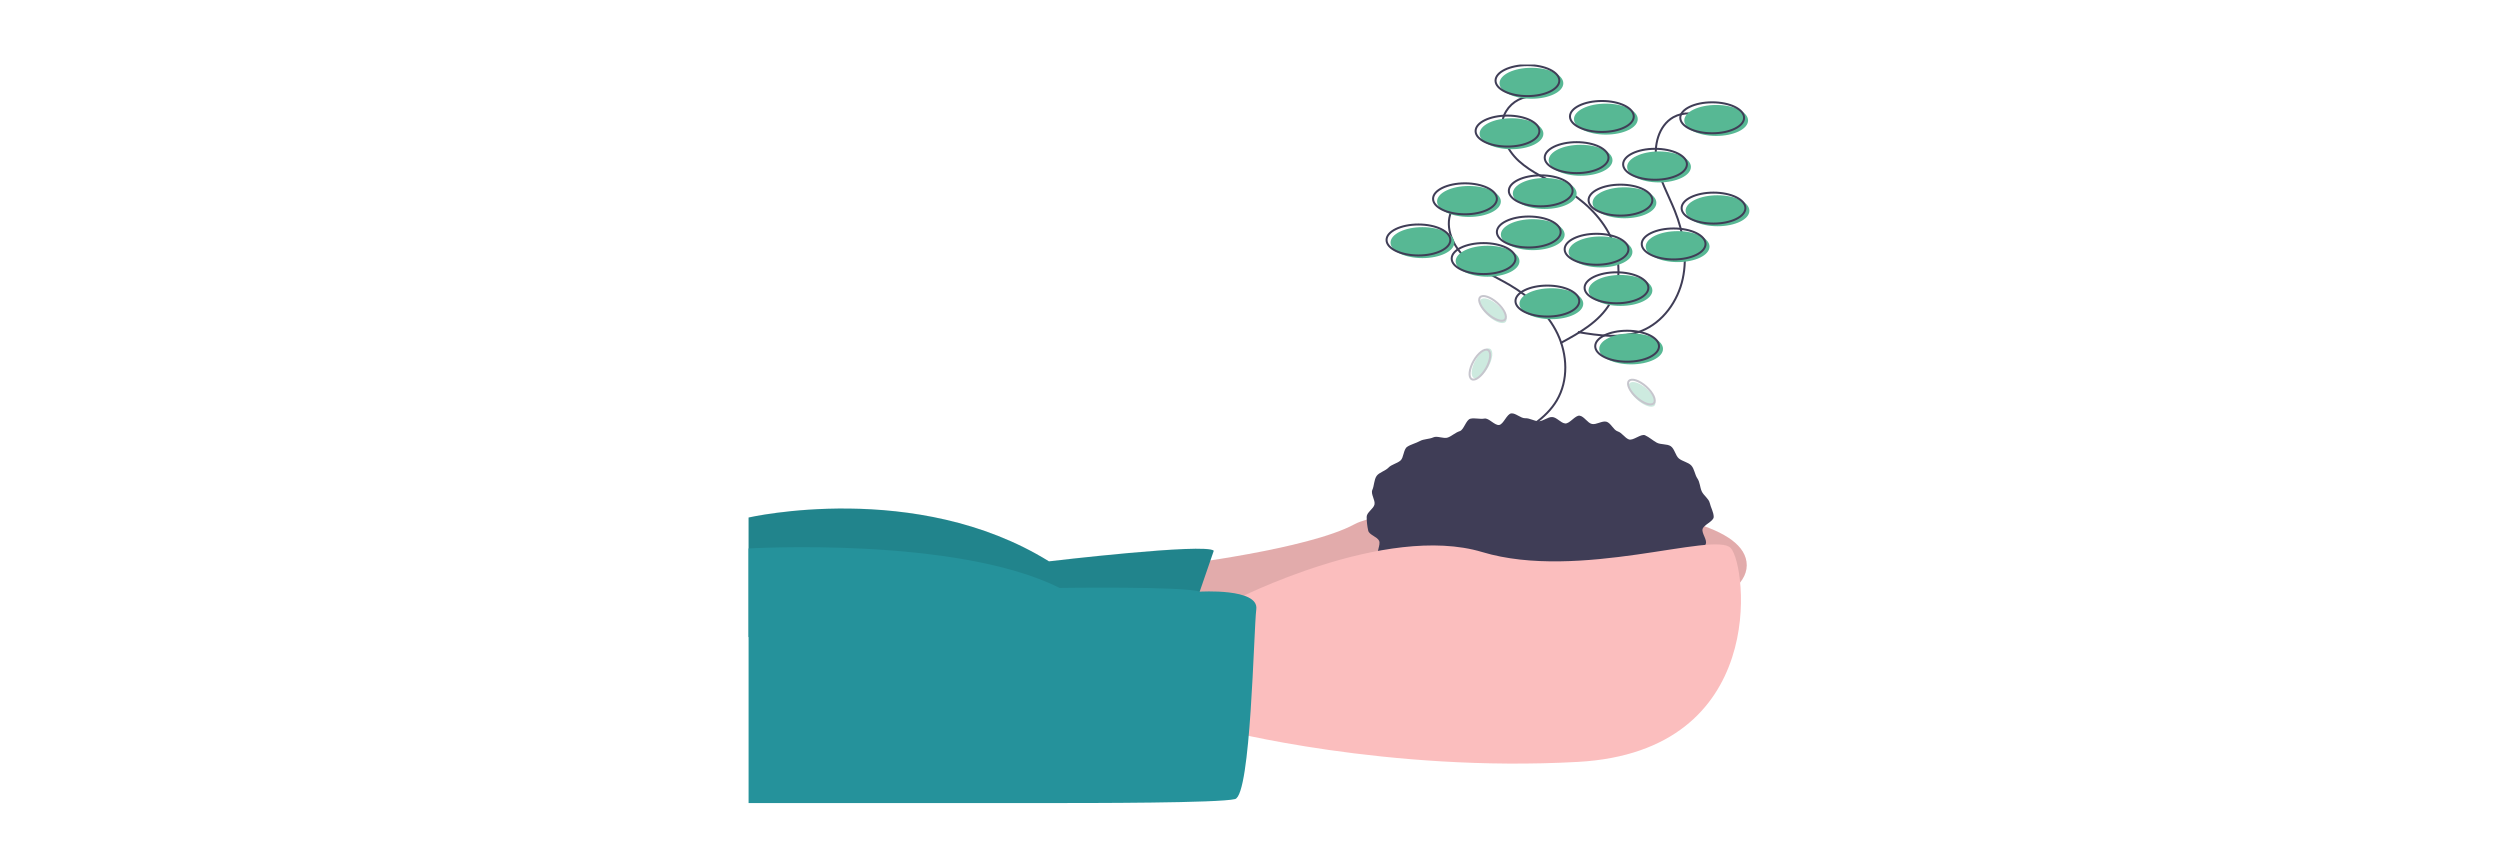 <svg width="1239" height="430" viewBox="0 0 1239 430" fill="none" xmlns="http://www.w3.org/2000/svg">
<rect width="1239" height="430" fill="white"/>
<g clip-path="url(#clip0_38_5)">
<path d="M582.442 280.187C582.442 280.187 648.312 272.288 671.366 259.783C694.421 247.278 865.683 241.354 865.683 280.187C865.683 319.019 668.732 336.131 668.732 336.131L565.316 330.208L582.442 280.187Z" fill="#FBBEBE"/>
<path opacity="0.1" d="M582.442 280.187C582.442 280.187 648.312 272.288 671.366 259.783C694.421 247.278 865.683 241.354 865.683 280.187C865.683 319.019 668.732 336.131 668.732 336.131L565.316 330.208L582.442 280.187Z" fill="black"/>
<path d="M601.544 272.947L587.712 313.095L371 315.728V256.492C371 256.492 453.996 237.405 519.866 278.212C519.866 278.212 597.592 268.998 601.544 272.947Z" fill="#25929B"/>
<path opacity="0.1" d="M601.544 272.882L587.712 313.031L371 315.663V256.427C371 256.427 453.996 237.34 519.866 278.147C519.866 278.147 597.592 268.933 601.544 272.882Z" fill="black"/>
<path d="M849.312 256.163C849.312 258.406 844.278 260.072 843.783 262.235C843.292 264.382 846.283 267.645 845.336 269.695C844.358 271.791 843.202 273.8 841.881 275.699C840.641 277.473 836.811 277.214 835.241 278.877C833.703 280.388 832.074 281.804 830.363 283.115C828.697 284.5 826.439 284.791 824.544 286.066C822.742 287.278 822.96 291.724 820.967 292.828C819.063 293.883 816.147 293.034 814.081 293.982C812.098 294.892 811.052 298.184 808.932 298.989C806.888 299.765 804.357 299.431 802.196 300.103C800.104 300.754 797.763 300.648 795.571 301.196C793.442 301.728 791.816 304.916 789.602 305.346C787.444 305.765 784.916 304.648 782.685 304.965C780.506 305.275 777.972 302.52 775.731 302.728C773.538 302.932 771.471 304.208 769.224 304.311C767.021 304.412 764.843 305.381 762.596 305.381C760.35 305.381 758.031 307.487 755.829 307.386C753.582 307.283 751.548 304.091 749.355 303.887C747.113 303.678 744.44 307.013 742.261 306.703C740.03 306.386 738.263 303.122 736.106 302.703C733.891 302.273 731.03 304.606 728.901 304.074C726.708 303.526 725.407 299.729 723.315 299.078C721.153 298.406 718.474 299.316 716.429 298.54C714.309 297.735 711.726 297.864 709.743 296.954C707.677 296.006 706.194 293.763 704.289 292.708C702.296 291.604 701.377 288.866 699.575 287.654C697.68 286.379 694.793 286.542 693.126 285.157C691.367 283.695 688.07 283.618 686.585 282.045C685.015 280.381 684.379 277.588 683.139 275.813C681.834 273.945 684.396 269.994 683.485 268.019C682.539 265.97 678.583 265.137 678.092 262.991C677.586 260.75 677.326 258.461 677.318 256.163C677.318 253.92 680.7 252.205 681.195 250.042C681.686 247.895 679.197 244.813 680.143 242.763C681.055 240.788 680.938 237.752 682.245 235.883C683.485 234.109 686.579 233.413 688.149 231.75C689.634 230.177 692.292 229.738 694.051 228.276C695.718 226.891 695.506 222.715 697.401 221.44C699.202 220.228 701.718 219.675 703.711 218.571C705.616 217.516 708.311 217.694 710.377 216.746C712.36 215.836 715.466 217.629 717.586 216.824C719.631 216.048 721.289 214.351 723.451 213.679C725.543 213.028 726.526 208.066 728.718 207.518C730.847 206.986 733.466 207.869 735.68 207.439C737.838 207.02 740.741 210.936 742.972 210.618C745.15 210.309 746.78 205.082 749.021 204.873C751.215 204.669 753.688 207.376 755.935 207.273C758.137 207.172 760.349 208.758 762.596 208.758C764.843 208.758 767.082 206.582 769.284 206.683C771.53 206.786 773.511 209.662 775.705 209.867C777.946 210.075 780.698 205.699 782.876 206.009C785.107 206.326 786.831 209.709 788.989 210.128C791.204 210.558 793.978 208.458 796.107 208.99C798.3 209.538 799.619 213.133 801.711 213.784C803.872 214.456 805.204 216.992 807.249 217.769C809.369 218.574 813.308 214.807 815.291 215.717C817.357 216.665 819.142 218.306 821.046 219.361C823.039 220.465 826.208 219.91 828.01 221.122C829.905 222.397 830.371 225.819 832.037 227.204C833.797 228.667 836.699 229.107 838.184 230.68C839.754 232.344 839.973 235.325 841.212 237.099C842.518 238.968 842.477 241.557 843.389 243.532C844.335 245.581 846.861 247.131 847.352 249.277C847.846 251.44 849.312 253.92 849.312 256.163Z" fill="#3F3D56"/>
<path d="M612.084 297.299C612.084 297.299 686.517 259.125 734.602 273.605C782.687 288.085 849.874 263.074 857.778 271.63C865.683 280.186 876.881 372.331 782.028 377.597C687.175 382.862 606.155 361.8 606.155 361.8L612.084 297.299Z" fill="#FBBEBE"/>
<path d="M594.555 293.234C594.555 293.234 623.94 291.375 622.623 301.906C621.305 312.437 619.988 394.051 612.084 396.025C604.179 398 541.603 398 515.914 398H371V271.819C371 271.819 473.757 265.707 525.135 291.375C525.135 291.375 586.907 290.484 594.555 293.234Z" fill="#25929B"/>
<path d="M732.218 95.869C729.41 96.028 726.702 96.964 724.397 98.575C722.092 100.185 720.282 102.405 719.169 104.985C715.906 112.866 720.107 122.124 726.414 127.87C732.72 133.617 740.822 136.902 748.183 141.22C758.069 147.019 766.953 155.07 771.9 165.404C776.847 175.738 777.373 188.539 771.559 198.411C766.161 207.575 756.348 213.059 746.988 218.117" stroke="#3F3D56" stroke-miterlimit="10"/>
<path d="M758.565 47.822C755.758 47.981 753.05 48.918 750.745 50.528C748.44 52.138 746.63 54.358 745.517 56.939C742.254 64.82 746.455 74.077 752.762 79.824C759.068 85.57 767.17 88.855 774.531 93.173C784.417 98.972 793.301 107.023 798.248 117.357C803.195 127.691 803.721 140.492 797.907 150.364C792.509 159.528 782.695 165.012 773.336 170.07" stroke="#3F3D56" stroke-miterlimit="10"/>
<path d="M845.195 58.873C842.878 57.281 840.163 56.365 837.354 56.228C834.545 56.092 831.753 56.74 829.292 58.099C821.884 62.335 819.534 72.225 821 80.627C822.466 89.029 826.86 96.582 830.035 104.498C834.299 115.132 836.392 126.932 833.972 138.129C831.553 149.326 824.126 159.77 813.48 164.02C803.598 167.964 792.478 166.297 781.978 164.571" stroke="#3F3D56" stroke-miterlimit="10"/>
<path d="M768.854 158.198C777.585 158.198 784.663 154.763 784.663 150.526C784.663 146.288 777.585 142.853 768.854 142.853C760.123 142.853 753.045 146.288 753.045 150.526C753.045 154.763 760.123 158.198 768.854 158.198Z" fill="#57B894"/>
<path d="M766.878 156.882C775.609 156.882 782.687 153.447 782.687 149.209C782.687 144.972 775.609 141.537 766.878 141.537C758.147 141.537 751.069 144.972 751.069 149.209C751.069 153.447 758.147 156.882 766.878 156.882Z" stroke="#3F3D56" stroke-miterlimit="10"/>
<path d="M803.106 151.616C811.837 151.616 818.915 148.181 818.915 143.944C818.915 139.707 811.837 136.271 803.106 136.271C794.375 136.271 787.297 139.707 787.297 143.944C787.297 148.181 794.375 151.616 803.106 151.616Z" fill="#57B894"/>
<path d="M801.13 150.3C809.861 150.3 816.939 146.865 816.939 142.628C816.939 138.39 809.861 134.955 801.13 134.955C792.399 134.955 785.321 138.39 785.321 142.628C785.321 146.865 792.399 150.3 801.13 150.3Z" stroke="#3F3D56" stroke-miterlimit="10"/>
<path d="M808.376 180.576C817.107 180.576 824.185 177.141 824.185 172.904C824.185 168.666 817.107 165.231 808.376 165.231C799.645 165.231 792.567 168.666 792.567 172.904C792.567 177.141 799.645 180.576 808.376 180.576Z" fill="#57B894"/>
<path d="M806.4 179.26C815.131 179.26 822.209 175.825 822.209 171.587C822.209 167.35 815.131 163.915 806.4 163.915C797.669 163.915 790.591 167.35 790.591 171.587C790.591 175.825 797.669 179.26 806.4 179.26Z" stroke="#3F3D56" stroke-miterlimit="10"/>
<path d="M805.082 108.177C813.813 108.177 820.891 104.742 820.891 100.504C820.891 96.267 813.813 92.832 805.082 92.832C796.351 92.832 789.274 96.267 789.274 100.504C789.274 104.742 796.351 108.177 805.082 108.177Z" fill="#57B894"/>
<path d="M803.106 106.86C811.837 106.86 818.915 103.425 818.915 99.188C818.915 94.951 811.837 91.516 803.106 91.516C794.375 91.516 787.297 94.951 787.297 99.188C787.297 103.425 794.375 106.86 803.106 106.86Z" stroke="#3F3D56" stroke-miterlimit="10"/>
<path d="M765.56 103.57C774.291 103.57 781.369 100.134 781.369 95.897C781.369 91.66 774.291 88.225 765.56 88.225C756.829 88.225 749.752 91.66 749.752 95.897C749.752 100.134 756.829 103.57 765.56 103.57Z" fill="#57B894"/>
<path d="M763.584 102.253C772.315 102.253 779.393 98.818 779.393 94.581C779.393 90.343 772.315 86.908 763.584 86.908C754.853 86.908 747.776 90.343 747.776 94.581C747.776 98.818 754.853 102.253 763.584 102.253Z" stroke="#3F3D56" stroke-miterlimit="10"/>
<path d="M783.345 87.115C792.076 87.115 799.154 83.68 799.154 79.443C799.154 75.205 792.076 71.77 783.345 71.77C774.614 71.77 767.537 75.205 767.537 79.443C767.537 83.68 774.614 87.115 783.345 87.115Z" fill="#57B894"/>
<path d="M781.369 85.799C790.1 85.799 797.178 82.364 797.178 78.126C797.178 73.889 790.1 70.454 781.369 70.454C772.638 70.454 765.56 73.889 765.56 78.126C765.56 82.364 772.638 85.799 781.369 85.799Z" stroke="#3F3D56" stroke-miterlimit="10"/>
<path d="M822.208 90.406C830.939 90.406 838.017 86.971 838.017 82.734C838.017 78.496 830.939 75.061 822.208 75.061C813.478 75.061 806.4 78.496 806.4 82.734C806.4 86.971 813.478 90.406 822.208 90.406Z" fill="#57B894"/>
<path d="M820.232 89.09C828.963 89.09 836.041 85.655 836.041 81.417C836.041 77.18 828.963 73.745 820.232 73.745C811.501 73.745 804.424 77.18 804.424 81.417C804.424 85.655 811.501 89.09 820.232 89.09Z" stroke="#3F3D56" stroke-miterlimit="10"/>
<path d="M851.191 112.126C859.922 112.126 867 108.691 867 104.453C867 100.216 859.922 96.781 851.191 96.781C842.46 96.781 835.382 100.216 835.382 104.453C835.382 108.691 842.46 112.126 851.191 112.126Z" fill="#57B894"/>
<path d="M849.215 110.81C857.946 110.81 865.024 107.374 865.024 103.137C865.024 98.9 857.946 95.465 849.215 95.465C840.484 95.465 833.406 98.9 833.406 103.137C833.406 107.374 840.484 110.81 849.215 110.81Z" stroke="#3F3D56" stroke-miterlimit="10"/>
<path d="M749.093 73.952C757.824 73.952 764.902 70.516 764.902 66.279C764.902 62.042 757.824 58.607 749.093 58.607C740.362 58.607 733.284 62.042 733.284 66.279C733.284 70.516 740.362 73.952 749.093 73.952Z" fill="#57B894"/>
<path d="M747.117 72.635C755.848 72.635 762.926 69.2 762.926 64.963C762.926 60.725 755.848 57.29 747.117 57.29C738.386 57.29 731.308 60.725 731.308 64.963C731.308 69.2 738.386 72.635 747.117 72.635Z" stroke="#3F3D56" stroke-miterlimit="10"/>
<path d="M758.973 48.941C767.704 48.941 774.782 45.506 774.782 41.269C774.782 37.031 767.704 33.596 758.973 33.596C750.243 33.596 743.165 37.031 743.165 41.269C743.165 45.506 750.243 48.941 758.973 48.941Z" fill="#57B894"/>
<path d="M756.997 47.625C765.728 47.625 772.806 44.19 772.806 39.952C772.806 35.715 765.728 32.28 756.997 32.28C748.266 32.28 741.189 35.715 741.189 39.952C741.189 44.19 748.266 47.625 756.997 47.625Z" stroke="#3F3D56" stroke-miterlimit="10"/>
<path d="M850.533 67.37C859.263 67.37 866.341 63.935 866.341 59.697C866.341 55.46 859.263 52.025 850.533 52.025C841.802 52.025 834.724 55.46 834.724 59.697C834.724 63.935 841.802 67.37 850.533 67.37Z" fill="#57B894"/>
<path d="M848.556 66.053C857.287 66.053 864.365 62.618 864.365 58.381C864.365 54.144 857.287 50.709 848.556 50.709C839.825 50.709 832.748 54.144 832.748 58.381C832.748 62.618 839.825 66.053 848.556 66.053Z" stroke="#3F3D56" stroke-miterlimit="10"/>
<path d="M704.96 127.922C713.691 127.922 720.769 124.487 720.769 120.25C720.769 116.012 713.691 112.577 704.96 112.577C696.229 112.577 689.151 116.012 689.151 120.25C689.151 124.487 696.229 127.922 704.96 127.922Z" fill="#57B894"/>
<path d="M702.984 126.606C711.715 126.606 718.793 123.171 718.793 118.933C718.793 114.696 711.715 111.261 702.984 111.261C694.253 111.261 687.175 114.696 687.175 118.933C687.175 123.171 694.253 126.606 702.984 126.606Z" stroke="#3F3D56" stroke-miterlimit="10"/>
<path d="M759.632 123.973C768.363 123.973 775.441 120.538 775.441 116.301C775.441 112.063 768.363 108.628 759.632 108.628C750.901 108.628 743.823 112.063 743.823 116.301C743.823 120.538 750.901 123.973 759.632 123.973Z" fill="#57B894"/>
<path d="M757.656 122.657C766.387 122.657 773.465 119.222 773.465 114.984C773.465 110.747 766.387 107.312 757.656 107.312C748.925 107.312 741.847 110.747 741.847 114.984C741.847 119.222 748.925 122.657 757.656 122.657Z" stroke="#3F3D56" stroke-miterlimit="10"/>
<path d="M831.43 129.897C840.161 129.897 847.239 126.462 847.239 122.224C847.239 117.987 840.161 114.552 831.43 114.552C822.699 114.552 815.621 117.987 815.621 122.224C815.621 126.462 822.699 129.897 831.43 129.897Z" fill="#57B894"/>
<path d="M829.454 128.58C838.185 128.58 845.263 125.145 845.263 120.908C845.263 116.67 838.185 113.235 829.454 113.235C820.723 113.235 813.645 116.67 813.645 120.908C813.645 125.145 820.723 128.58 829.454 128.58Z" stroke="#3F3D56" stroke-miterlimit="10"/>
<path d="M793.226 132.529C801.957 132.529 809.035 129.094 809.035 124.857C809.035 120.62 801.957 117.184 793.226 117.184C784.495 117.184 777.417 120.62 777.417 124.857C777.417 129.094 784.495 132.529 793.226 132.529Z" fill="#57B894"/>
<path d="M791.25 131.213C799.981 131.213 807.058 127.778 807.058 123.54C807.058 119.303 799.981 115.868 791.25 115.868C782.519 115.868 775.441 119.303 775.441 123.54C775.441 127.778 782.519 131.213 791.25 131.213Z" stroke="#3F3D56" stroke-miterlimit="10"/>
<path d="M795.861 66.712C804.592 66.712 811.669 63.277 811.669 59.039C811.669 54.802 804.592 51.367 795.861 51.367C787.13 51.367 780.052 54.802 780.052 59.039C780.052 63.277 787.13 66.712 795.861 66.712Z" fill="#57B894"/>
<path d="M793.884 65.395C802.615 65.395 809.693 61.96 809.693 57.723C809.693 53.486 802.615 50.05 793.884 50.05C785.154 50.05 778.076 53.486 778.076 57.723C778.076 61.96 785.154 65.395 793.884 65.395Z" stroke="#3F3D56" stroke-miterlimit="10"/>
<path d="M728.015 107.519C736.746 107.519 743.823 104.084 743.823 99.846C743.823 95.609 736.746 92.174 728.015 92.174C719.284 92.174 712.206 95.609 712.206 99.846C712.206 104.084 719.284 107.519 728.015 107.519Z" fill="#57B894"/>
<path d="M726.039 106.202C734.769 106.202 741.847 102.767 741.847 98.53C741.847 94.293 734.769 90.857 726.039 90.857C717.308 90.857 710.23 94.293 710.23 98.53C710.23 102.767 717.308 106.202 726.039 106.202Z" stroke="#3F3D56" stroke-miterlimit="10"/>
<path d="M737.236 137.137C745.967 137.137 753.045 133.701 753.045 129.464C753.045 125.227 745.967 121.792 737.236 121.792C728.505 121.792 721.428 125.227 721.428 129.464C721.428 133.701 728.505 137.137 737.236 137.137Z" fill="#57B894"/>
<path d="M735.26 135.82C743.991 135.82 751.069 132.385 751.069 128.148C751.069 123.91 743.991 120.475 735.26 120.475C726.529 120.475 719.452 123.91 719.452 128.148C719.452 132.385 726.529 135.82 735.26 135.82Z" stroke="#3F3D56" stroke-miterlimit="10"/>
<g opacity="0.3">
<path d="M737.604 181.852C739.836 177.862 740.243 173.845 738.514 172.88C736.785 171.914 733.574 174.365 731.342 178.355C729.111 182.345 728.704 186.362 730.433 187.327C732.162 188.293 735.373 185.841 737.604 181.852Z" fill="#57B894"/>
<path d="M736.562 182.455C738.793 178.465 739.201 174.448 737.472 173.483C735.742 172.517 732.532 174.968 730.3 178.958C728.069 182.948 727.661 186.965 729.39 187.93C731.12 188.896 734.33 186.444 736.562 182.455Z" stroke="#3F3D56" stroke-miterlimit="10"/>
</g>
<g opacity="0.3">
<path d="M820.007 200.978C821.328 199.503 819.635 195.836 816.227 192.788C812.819 189.74 808.985 188.465 807.664 189.94C806.343 191.415 808.035 195.081 811.443 198.129C814.852 201.177 818.686 202.453 820.007 200.978Z" fill="#57B894"/>
<path d="M819.646 199.83C820.967 198.355 819.274 194.688 815.866 191.64C812.458 188.592 808.624 187.317 807.303 188.792C805.982 190.267 807.674 193.933 811.082 196.981C814.491 200.029 818.325 201.305 819.646 199.83Z" stroke="#3F3D56" stroke-miterlimit="10"/>
</g>
<g opacity="0.3">
<path d="M746.232 159.513C747.553 158.038 745.861 154.371 742.453 151.323C739.044 148.275 735.211 147 733.889 148.475C732.568 149.95 734.261 153.616 737.669 156.664C741.077 159.712 744.911 160.987 746.232 159.513Z" fill="#57B894"/>
<path d="M745.871 158.365C747.192 156.89 745.5 153.223 742.092 150.175C738.683 147.127 734.85 145.852 733.528 147.327C732.207 148.802 733.9 152.468 737.308 155.516C740.716 158.564 744.55 159.839 745.871 158.365Z" stroke="#3F3D56" stroke-miterlimit="10"/>
</g>
</g>
<defs>
<clipPath id="clip0_38_5">
<rect width="496" height="366" fill="white" transform="translate(371 32)"/>
</clipPath>
</defs>
</svg>
